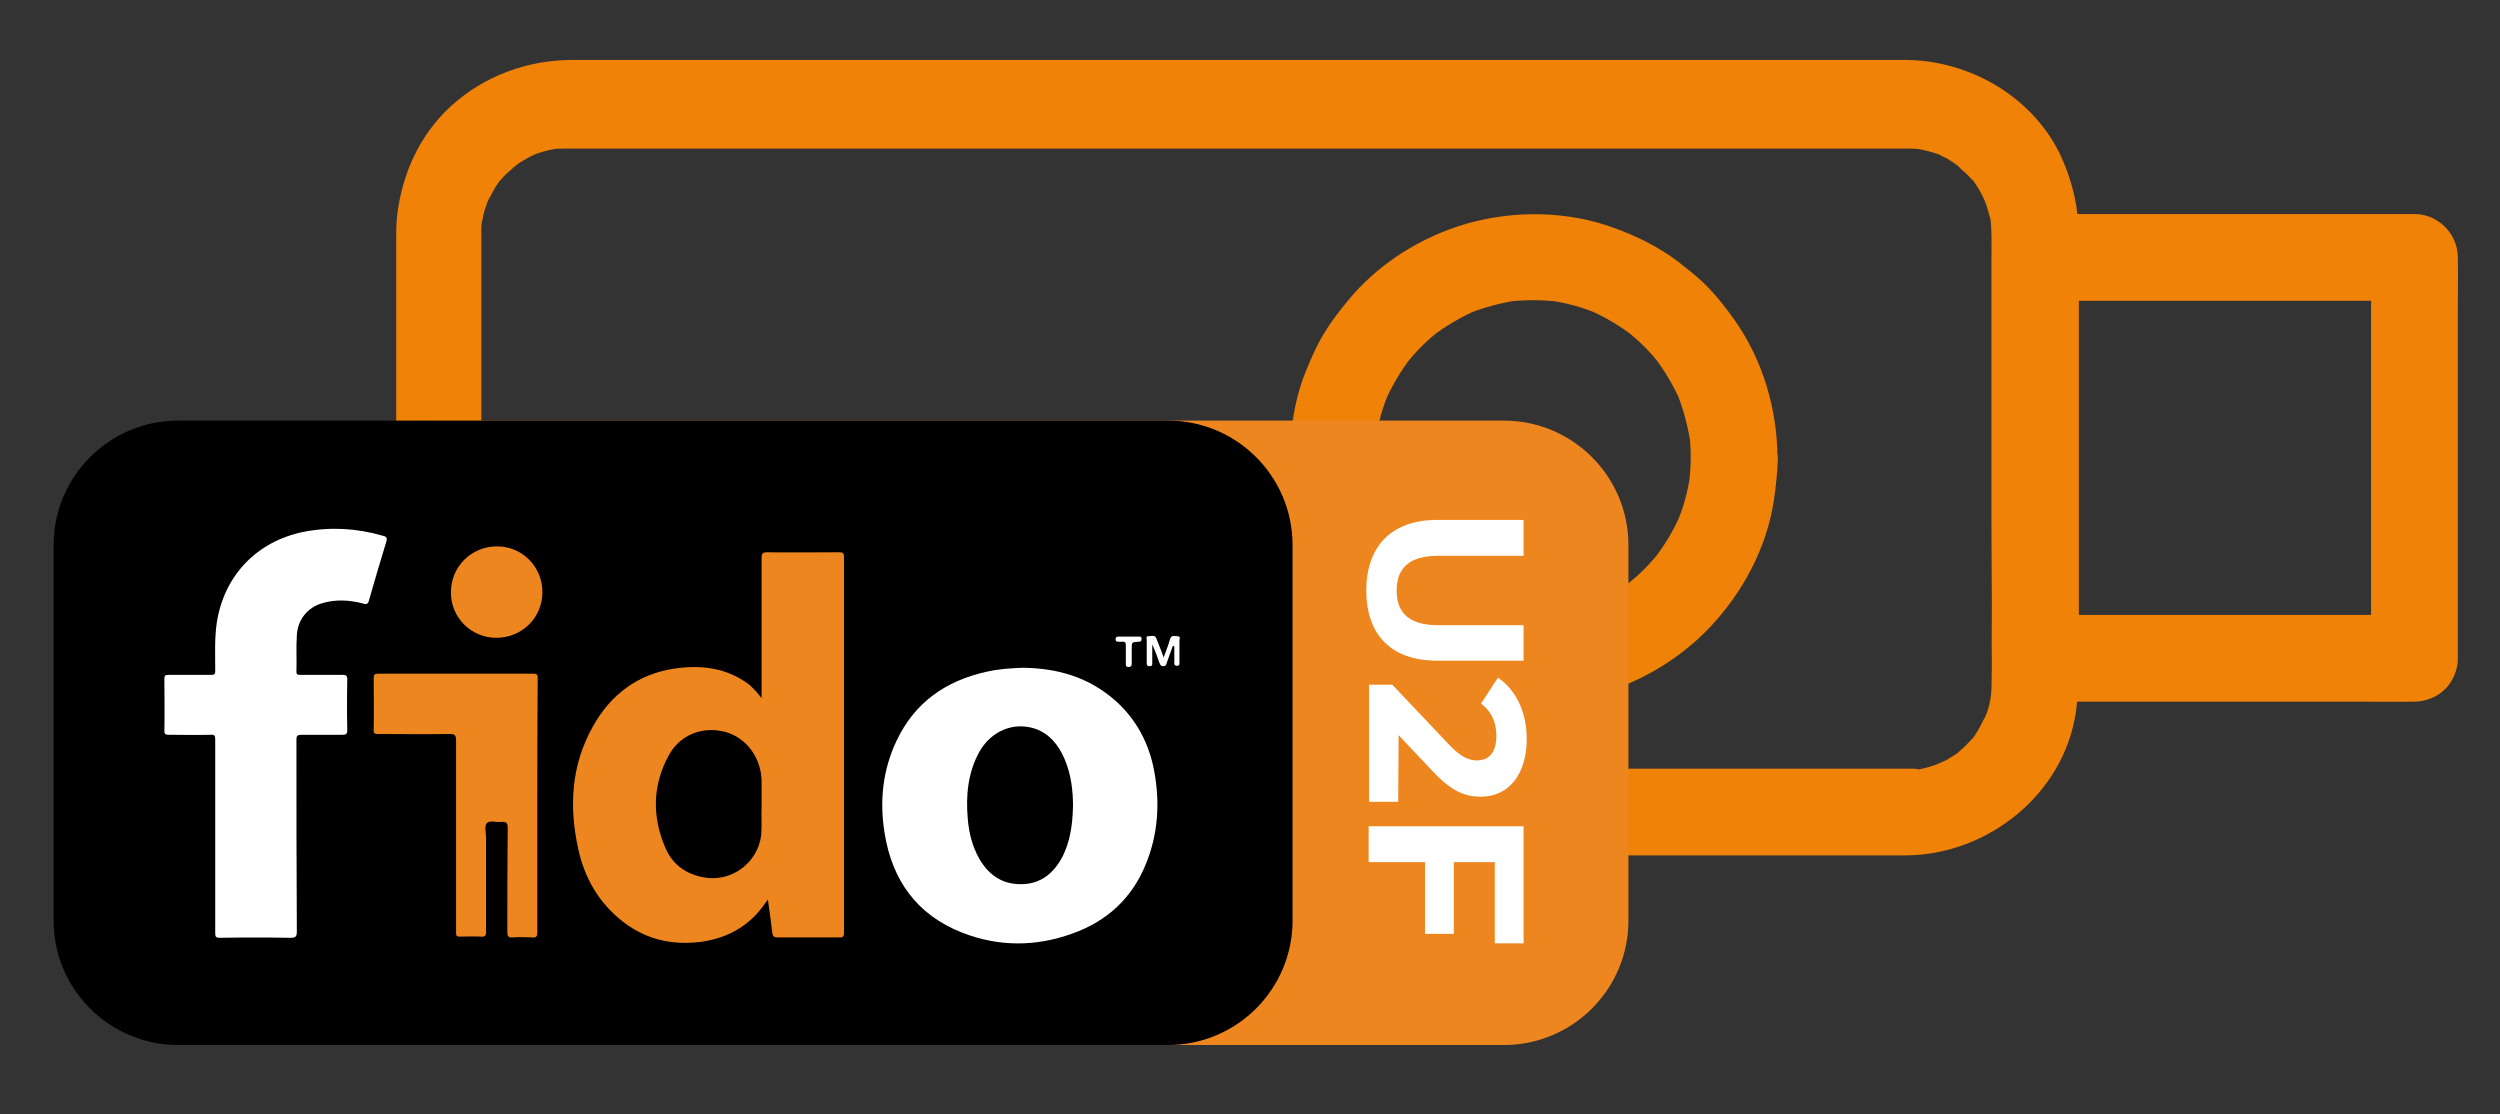 <?xml version="1.0" encoding="utf-8"?>
<!-- Generator: Adobe Illustrator 28.3.0, SVG Export Plug-In . SVG Version: 6.00 Build 0)  -->
<svg version="1.1" id="Calque_1" xmlns="http://www.w3.org/2000/svg" xmlns:xlink="http://www.w3.org/1999/xlink" x="0px" y="0px"
	 viewBox="0 0 634.2 282.7" style="enable-background:new 0 0 634.2 282.7;" xml:space="preserve">
<rect x="0" y="0" width="634.2" height="282.7" fill="#333333" stroke="none"/>
<style type="text/css">
	.OpenOtpAuth_st0{fill:#EF8207;}
	.OpenOtpAuth_st1{fill:#EE8620;}
	.OpenOtpAuth_st2{fill:#FFFFFF;}
</style>
<g>
	<g>
		<g>
			<path class="OpenOtpAuth_st0" d="M483.6,195c-6.4,0-12.8,0-19.3,0c-16.5,0-33,0-49.6,0c-22.4,0-44.8,0-67.1,0c-24.4,0-48.8,0-73.2,0
				c-22.1,0-44.1,0-66.2,0c-15.9,0-31.8,0-47.7,0c-4.3,0-8.6,0-12.9,0c-1,0-2,0-3,0c-0.2,0-0.4,0-0.6,0c-0.4,0-0.8,0-1.2,0
				c-0.9,0-1.9-0.2-2.8-0.2c3.4,0.1,1.7,0.2,0.7,0.1c-0.7-0.1-1.4-0.3-2.1-0.5c-0.9-0.2-1.7-0.5-2.6-0.8c-0.5-0.2-1-0.4-1.5-0.6
				c3,1,1.7,0.8,0.9,0.4c-1.8-1-3.6-2-5.2-3.1c-1.7-1.2,2.1,1.8,0.6,0.4c-0.4-0.4-0.8-0.7-1.2-1c-0.6-0.6-1.3-1.2-1.9-1.9
				c-0.4-0.4-0.7-0.8-1-1.2c-1.4-1.5,1.6,2.3,0.4,0.6c-0.6-0.9-1.2-1.7-1.8-2.7c-0.5-0.8-0.9-1.5-1.3-2.3s-0.8-2.5,0.2,0.7
				c-0.2-0.5-0.4-1-0.6-1.5c-0.3-0.9-0.6-1.7-0.8-2.6c-0.1-0.5-0.3-1.1-0.4-1.6c-0.2-0.9-0.3-3.6-0.1,0.2c-0.1-1.5-0.2-2.9-0.2-4.4
				c0-5.8,0-11.6,0-17.4c0-22.9,0-45.8,0-68.7c0-8,0-16.1,0-24.1c0-1.2,0-2.4,0-3.6c0-0.9,0-1.9,0.1-2.8c0.1-1,0.7-2.5-0.1,0.7
				c0.1-0.5,0.2-1.1,0.3-1.6c0.2-0.9,0.4-1.8,0.7-2.6c0.2-0.5,0.3-1,0.5-1.5c0.3-1,1.6-2.9-0.1,0.1c1-1.7,1.7-3.5,2.9-5.1
				c0.2-0.3,0.4-0.6,0.6-0.9c1.2-1.7-1.8,2.1-0.4,0.6c0.7-0.8,1.4-1.6,2.2-2.3s1.6-1.4,2.4-2.1c-2.1,2.1-1.5,1.1-0.8,0.6
				c0.4-0.2,0.7-0.5,1.1-0.8c0.9-0.6,1.8-1.1,2.7-1.6c0.3-0.2,0.6-0.3,1-0.5c2.6-1.2-2,0.7-0.2,0c1.9-0.7,3.8-1.3,5.7-1.6
				c0.9-0.2,2.8-0.2-0.7,0.1c0.4,0,0.7-0.1,1.1-0.1c0.9-0.1,1.9-0.1,2.8-0.1c0.5,0,0.9,0,1.4,0c3.3,0,6.6,0,10,0
				c14.5,0,28.9,0,43.4,0c21.3,0,42.6,0,63.9,0c24.3,0,48.6,0,72.9,0c23,0,45.9,0,68.9,0c17.8,0,35.6,0,53.4,0c8.4,0,16.7,0,25.1,0
				c0.2,0,0.4,0,0.5,0c0.6,0,1.2,0,1.7,0c0.6,0,1.1,0.1,1.7,0.1c2.2,0.2-2.8-0.5-0.7-0.1c1.1,0.2,2.1,0.4,3.2,0.7
				c0.9,0.2,1.7,0.5,2.6,0.8s2.2,1.3-0.6-0.3c0.5,0.3,1,0.5,1.4,0.7c0.8,0.4,1.6,0.8,2.3,1.3c0.5,0.3,0.9,0.6,1.3,0.9
				c0.9,0.6,2.3,2.3-0.1-0.1c1.3,1.3,2.8,2.4,4,3.8c0.3,0.3,0.5,0.7,0.9,1c-2.2-2.2-1-1.3-0.4-0.5c0.6,0.9,1.2,1.8,1.7,2.7
				s0.9,1.9,1.4,2.9c-1.8-3.1-0.3-0.7,0.1,0.4c0.3,1,0.6,2.1,0.9,3.1c0.1,0.4,0.2,0.7,0.2,1.1c0.5,2.9-0.1-2.1,0-0.2
				c0.1,1.3,0.2,2.6,0.2,3.9c0,2,0,4.1,0,6.1c0,21.1,0,42.3,0,63.4c0,15,0.3,29.9,0,44.9c0,1.1-0.2,2.2-0.2,3.4
				c0.2-3.8,0.1-0.7-0.2,0.3c-0.2,1.1-0.5,2.1-0.9,3.1c-0.3,1-1.9,3.5-0.1,0.4c-1,1.7-1.7,3.5-2.9,5.1c-0.3,0.4-0.6,0.9-0.9,1.3
				c1.8-2.6,1.1-1.4,0.6-0.8c-0.7,0.7-1.3,1.4-2,2.1c-0.6,0.6-1.3,1.2-2,1.8c-1.5,1.4,2.3-1.6,0.6-0.4c-0.4,0.3-0.9,0.6-1.3,0.9
				c-0.7,0.5-1.5,0.9-2.3,1.4c-1,0.5-4.4,1.7-0.7,0.5c-1.9,0.6-3.7,1.3-5.7,1.7c-0.4,0.1-0.7,0.1-1.1,0.2c-2.1,0.4,2.9-0.3,0.7-0.1
				C485.9,194.9,484.8,195,483.6,195c-5.8,0-11.3,5-11,11c0.3,5.9,4.8,11.1,11,11c20.7-0.2,39.9-15.5,43-36.3
				c0.9-6.3,0.7-12.5,0.7-18.8c0-22.5,0-45,0-67.5c0-9.4,0-18.8,0-28.2c0-2.2,0-4.4,0-6.6c0-6.9-1.5-13.3-4.3-19.6
				c-6.9-15.2-23.1-24.7-39.6-24.8c-2.4,0-4.8,0-7.1,0c-13.2,0-26.4,0-39.6,0c-20.9,0-41.9,0-62.8,0c-24.4,0-48.9,0-73.3,0
				c-23.7,0-47.3,0-71,0c-18.7,0-37.3,0-56,0c-9.4,0-18.8,0-28.2,0c-11.6,0-22.6,4-31.2,11.9c-7.9,7.3-12.3,17.3-13.5,27.9
				c-0.2,2.2-0.2,4.4-0.2,6.7c0,19.6,0,39.3,0,58.9c0,17.4,0,34.8,0,52.2c0,16.8,9.6,33.3,25.3,40.1c6,2.6,12.1,4.1,18.7,4.1
				c0.8,0,1.6,0,2.5,0c10.7,0,21.4,0,32.1,0c19.4,0,38.8,0,58.2,0c24,0,47.9,0,71.9,0c24.2,0,48.5,0,72.7,0c20.3,0,40.6,0,60.8,0
				c12.1,0,24.1,0,36.2,0c1.6,0,3.2,0,4.9,0c5.8,0,11.3-5.1,11-11C494.4,200,489.8,195,483.6,195z"/>
		</g>
	</g>
	<g>
		<g>
			<path class="OpenOtpAuth_st0" d="M612.5,156c-3.2,0-6.4,0-9.6,0c-7.6,0-15.3,0-22.9,0c-9.3,0-18.6,0-27.8,0c-8,0-16,0-24,0
				c-3.9,0-7.8-0.1-11.7,0c-0.1,0-0.1,0-0.2,0c3.7,3.7,7.3,7.3,11,11c0-3.4,0-6.8,0-10.2c0-8.1,0-16.2,0-24.2c0-9.8,0-19.6,0-29.4
				c0-8.4,0-16.9,0-25.3c0-4.1,0.1-8.2,0-12.4c0-0.1,0-0.1,0-0.2c-3.7,3.7-7.3,7.3-11,11c3.2,0,6.4,0,9.6,0c7.6,0,15.3,0,22.9,0
				c9.3,0,18.6,0,27.8,0c8,0,16,0,24,0c3.9,0,7.8,0.1,11.7,0c0.1,0,0.1,0,0.2,0c-3.7-3.7-7.3-7.3-11-11c0,3.4,0,6.8,0,10.2
				c0,8.1,0,16.2,0,24.2c0,9.8,0,19.6,0,29.4c0,8.4,0,16.9,0,25.3c0,4.1-0.1,8.2,0,12.4c0,0.1,0,0.1,0,0.2c0,2.8,1.2,5.8,3.2,7.8
				c1.9,1.9,5,3.3,7.8,3.2c6-0.3,11-4.8,11-11c0-3.4,0-6.8,0-10.2c0-8.1,0-16.2,0-24.2c0-9.8,0-19.6,0-29.4c0-8.4,0-16.9,0-25.3
				c0-4.1,0.1-8.2,0-12.4c0-0.1,0-0.1,0-0.2c0-6-5-11-11-11c-3.2,0-6.4,0-9.6,0c-7.6,0-15.3,0-22.9,0c-9.3,0-18.6,0-27.8,0
				c-8,0-16,0-24,0c-3.9,0-7.8-0.1-11.7,0c-0.1,0-0.1,0-0.2,0c-6,0-11,5-11,11c0,3.4,0,6.8,0,10.2c0,8.1,0,16.2,0,24.2
				c0,9.8,0,19.6,0,29.4c0,8.4,0,16.9,0,25.3c0,4.1-0.1,8.2,0,12.4c0,0.1,0,0.1,0,0.2c0,6,5,11,11,11c3.2,0,6.4,0,9.6,0
				c7.6,0,15.3,0,22.9,0c9.3,0,18.6,0,27.8,0c8,0,16,0,24,0c3.9,0,7.8,0.1,11.7,0c0.1,0,0.1,0,0.2,0c2.8,0,5.8-1.2,7.8-3.2
				c1.9-1.9,3.3-5,3.2-7.8C623.3,161,618.7,156,612.5,156z"/>
		</g>
	</g>
	<g>
		<g>
			<path class="OpenOtpAuth_st0" d="M428.9,116.2c0,2.3-0.2,4.6-0.5,6.9c0.1-1,0.3-2,0.4-2.9c-0.6,4.5-1.8,8.8-3.6,12.9c0.4-0.9,0.7-1.8,1.1-2.6
				c-1.7,4-4,7.8-6.7,11.3c0.6-0.7,1.1-1.5,1.7-2.2c-2.6,3.4-5.6,6.4-9,9c0.7-0.6,1.5-1.1,2.2-1.7c-3.5,2.7-7.3,4.9-11.3,6.7
				c0.9-0.4,1.8-0.7,2.6-1.1c-4.1,1.7-8.5,2.9-12.9,3.6c1-0.1,2-0.3,2.9-0.4c-4.6,0.6-9.3,0.6-13.9,0c1,0.1,2,0.3,2.9,0.4
				c-4.5-0.6-8.8-1.8-12.9-3.6c0.9,0.4,1.8,0.7,2.6,1.1c-4-1.7-7.8-4-11.3-6.7c0.7,0.6,1.5,1.1,2.2,1.7c-3.4-2.6-6.4-5.6-9-9
				c0.6,0.7,1.1,1.5,1.7,2.2c-2.7-3.5-4.9-7.3-6.7-11.3c0.4,0.9,0.7,1.8,1.1,2.6c-1.7-4.1-2.9-8.5-3.6-12.9c0.1,1,0.3,2,0.4,2.9
				c-0.6-4.6-0.6-9.3,0-13.9c-0.1,1-0.3,2-0.4,2.9c0.6-4.5,1.8-8.8,3.6-12.9c-0.4,0.9-0.7,1.8-1.1,2.6c1.7-4,4-7.8,6.7-11.3
				c-0.6,0.7-1.1,1.5-1.7,2.2c2.6-3.4,5.6-6.4,9-9c-0.7,0.6-1.5,1.1-2.2,1.7c3.5-2.7,7.3-4.9,11.3-6.7c-0.9,0.4-1.8,0.7-2.6,1.1
				c4.1-1.7,8.5-2.9,12.9-3.6c-1,0.1-2,0.3-2.9,0.4c4.6-0.6,9.3-0.6,13.9,0c-1-0.1-2-0.3-2.9-0.4c4.5,0.6,8.8,1.8,12.9,3.6
				c-0.9-0.4-1.8-0.7-2.6-1.1c4,1.7,7.8,4,11.3,6.7c-0.7-0.6-1.5-1.1-2.2-1.7c3.4,2.6,6.4,5.6,9,9c-0.6-0.7-1.1-1.5-1.7-2.2
				c2.7,3.5,4.9,7.3,6.7,11.3c-0.4-0.9-0.7-1.8-1.1-2.6c1.7,4.1,2.9,8.5,3.6,12.9c-0.1-1-0.3-2-0.4-2.9
				C428.8,111.5,428.9,113.8,428.9,116.2c0,2.8,1.2,5.8,3.2,7.8c1.9,1.9,5,3.3,7.8,3.2c6-0.3,11-4.8,11-11c0-12.4-3.8-25.1-11-35.2
				c-2-2.8-4.1-5.5-6.5-8s-5.1-4.6-7.8-6.7c-4.9-3.7-10.4-6.4-16.2-8.5c-11.7-4.3-25.2-4.5-37.2-1.1c-11.6,3.3-22.6,10.2-30.3,19.6
				c-2.2,2.7-4.3,5.4-6.1,8.4c-1.8,3-3.2,6.2-4.5,9.4c-2.4,5.8-3.5,12-4,18.2c-1,12.4,2.3,25.3,8.7,35.9
				c6.2,10.3,15.7,19.1,26.7,24.1c3.2,1.4,6.5,2.8,9.8,3.7c3.5,1,7,1.5,10.6,1.9c6.3,0.7,12.6,0.2,18.8-1
				c11.9-2.4,23.3-8.8,31.7-17.6c8.4-8.8,14.6-20.3,16.4-32.4c0.5-3.5,0.9-7,1-10.5c0-2.8-1.2-5.8-3.2-7.8c-1.9-1.9-5-3.3-7.8-3.2
				C433.9,105.4,428.9,110,428.9,116.2z"/>
		</g>
	</g>
</g>
<g>
	<path class="OpenOtpAuth_st1" d="M381.5,265.1h-272c-17.4,0-31.6-14.1-31.6-31.6v-95.2c0-17.4,14.1-31.6,31.6-31.6h272
		c17.4,0,31.6,14.1,31.6,31.6v95.2C413.1,251,398.9,265.1,381.5,265.1z"/>
	<path d="M296.3,265.1H45.2c-17.4,0-31.6-14.1-31.6-31.6v-95.2c0-17.4,14.1-31.6,31.6-31.6h251.1c17.4,0,31.6,14.1,31.6,31.6v95.2
		C327.9,251,313.7,265.1,296.3,265.1z"/>
	<g>
		<path class="OpenOtpAuth_st1" d="M193.2,177.1c0-0.8,0-1.3,0-1.7c0-11.3,0-22.6,0-33.9c0-1.1,0.3-1.4,1.4-1.4c6.1,0.1,12.2,0,18.3,0
			c0.9,0,1.2,0.2,1.2,1.2c0,31.8,0,63.5,0,95.3c0,1-0.3,1.3-1.3,1.2c-5.2,0-10.3,0-15.5,0c-1,0-1.3-0.3-1.4-1.3
			c-0.3-2.7-0.7-5.4-1.1-8.3c-0.8,1-1.4,2-2.1,2.8c-4,4.8-9.4,7.3-15.5,8c-8.2,0.9-15.4-1.4-21.4-7.1c-4.8-4.5-7.7-10.1-9.1-16.5
			c-2.4-10.8-1.8-21.3,3.7-31.1c4.5-8.1,11.4-13.3,20.7-14.7c6.8-1,13.3-0.2,19,4.1C191.2,174.7,192.1,175.7,193.2,177.1z
			 M193.2,204.8c0-2.8,0-4.8,0-6.7c-0.1-5.8-3.8-10.9-9.1-12.4c-5.8-1.6-11.7,0.7-14.5,6c-4.1,7.6-4.2,15.5-0.8,23.4
			c1.8,4.2,5.2,6.7,9.9,7.5c6.9,1.2,13.5-3.7,14.4-10.7C193.3,209.3,193.1,206.6,193.2,204.8z"/>
		<path class="OpenOtpAuth_st2" d="M259.5,169.4c8.8,0.1,16.7,2.4,23.4,8.3c5.4,4.8,8.6,10.9,9.9,17.9c1.5,8.1,1,16.1-2.2,23.8
			c-3.5,8.5-9.8,14.3-18.5,17.4c-9.3,3.4-18.8,3.4-28-0.2c-11.5-4.5-17.8-13.3-19.7-25.3c-1.3-8-0.5-15.9,3-23.3
			c4.6-9.8,12.5-15.3,22.9-17.6C253.4,169.7,256.5,169.5,259.5,169.4z M272.2,204.4c0-3.5-0.4-7.9-2.2-12c-1.5-3.4-3.7-6.2-7.3-7.5
			c-5.5-1.9-11.3,0.5-14.3,5.9c-2.9,5.3-3.4,11.1-2.9,16.9c0.3,3.5,1.1,6.9,2.9,10.1c2.4,4.2,5.9,6.6,10.8,6.5
			c5-0.1,8.2-2.9,10.4-7.1C271.4,213.5,272.1,209.5,272.2,204.4z"/>
		<path class="OpenOtpAuth_st2" d="M54.6,212c0-8.1,0-16.3,0-24.4c0-1-0.2-1.3-1.2-1.2c-3.5,0.1-7,0-10.5,0c-0.9,0-1.2-0.1-1.2-1.1
			c0.1-4.4,0-8.7,0-13.1c0-0.8,0.2-1,1.1-1c3.6,0,7.2,0,10.8,0c0.8,0,1-0.2,1-1c0-4.1-0.2-8.2,0.4-12.3c1.9-12,10.2-20.6,22.1-23
			c6.8-1.3,13.4-0.9,20,1c0.9,0.2,1.2,0.5,0.9,1.5c-1.5,5-3,9.9-4.4,14.9c-0.2,0.9-0.6,1.1-1.5,0.8c-3.4-0.9-6.9-1.1-10.3-0.1
			c-3.8,1.1-6.3,4.2-6.5,8.2c-0.2,3.1,0,6.1-0.1,9.2c0,0.8,0.4,0.8,0.9,0.8c3.6,0,7.1,0,10.7,0c0.9,0,1.3,0.1,1.3,1.2
			c-0.1,4.3-0.1,8.6,0,12.8c0,1.1-0.4,1.2-1.3,1.2c-3.4,0-6.9,0-10.3,0c-1,0-1.3,0.2-1.3,1.3c0,16.2,0,32.4,0.1,48.6
			c0,1.2-0.2,1.6-1.6,1.6c-6-0.1-12-0.1-18,0c-0.9,0-1.1-0.3-1.1-1.1C54.6,228.5,54.6,220.2,54.6,212z"/>
		<path class="OpenOtpAuth_st1" d="M136.3,204.5c0,10.7,0,21.3,0,32c0,1-0.2,1.4-1.3,1.3c-1.7-0.1-3.4-0.1-5,0c-1.1,0.1-1.3-0.4-1.3-1.4
			c0-8.8,0-17.5,0.1-26.3c0-1.3-0.3-1.7-1.6-1.6c-1.3,0.2-2.9-0.5-3.7,0.3c-0.7,0.8-0.2,2.4-0.2,3.6c0,8,0,16,0,24
			c0,1-0.3,1.3-1.3,1.2c-1.8-0.1-3.6,0-5.4,0c-0.7,0-0.9-0.2-0.9-0.9c0-0.8,0-1.7,0-2.5c0-15.5,0-31,0-46.4c0-1.3-0.4-1.6-1.6-1.6
			c-6,0.1-12.1,0-18.1,0c-0.9,0-1.3-0.1-1.2-1.1c0.1-4.4,0-8.7,0-13.1c0-0.8,0.2-1.1,1.1-1.1c13.1,0,26.3,0,39.4,0
			c1.1,0,1.1,0.4,1.1,1.3C136.3,183.1,136.3,193.8,136.3,204.5z"/>
		<path class="OpenOtpAuth_st1" d="M137.6,150.2c0,6.5-5.2,11.6-11.7,11.6c-6.4,0-11.6-5.2-11.5-11.6c0-6.5,5.2-11.6,11.7-11.6
			C132.5,138.6,137.6,143.8,137.6,150.2z"/>
		<path class="OpenOtpAuth_st2" d="M295.2,166.8c0.6-1.8,1.2-3.1,1.6-4.6c0.3-1.2,1.2-0.8,1.9-0.8c0.9,0,0.5,0.7,0.5,1.1c0,1.8,0,3.7,0,5.5
			c0,0.4,0.1,0.9-0.6,0.9c-0.8,0-0.7-0.5-0.7-1c0-1.3,0-2.7,0-4c-0.1,0-0.2,0-0.4,0c-0.5,1.4-1,2.8-1.5,4.2
			c-0.1,0.4-0.2,0.9-0.9,0.9c-0.7,0-0.8-0.5-1-0.9c-0.5-1.5-1.1-3.1-1.8-4.6c0,1.5,0,3.1,0,4.6c0,0.5,0.1,0.9-0.7,0.9
			c-0.7,0-0.7-0.4-0.7-0.9c0-1.9,0-3.8,0-5.7c0-0.4-0.3-1.1,0.5-1c0.7,0,1.6-0.5,2,0.7C294,163.7,294.6,165,295.2,166.8z"/>
		<path class="OpenOtpAuth_st2" d="M286.4,161.5c0.8,0,1.6,0,2.4,0c0.4,0,0.8-0.1,0.8,0.6c0,0.6-0.3,0.7-0.8,0.7c-1.7,0.1-1.7,0.1-1.7,1.8
			c0,1.3,0,2.5,0,3.8c0,0.6-0.3,0.8-0.8,0.8c-0.6,0-0.7-0.2-0.7-0.7c0-1.6,0-3.1,0-4.7c0-0.8-0.2-1.1-1-1c-0.3,0-0.6,0-0.9,0
			c-0.5,0-0.7-0.2-0.7-0.6c0-0.5,0.2-0.7,0.6-0.7C284.6,161.5,285.5,161.5,286.4,161.5z"/>
	</g>
	<g>
		<path class="OpenOtpAuth_st2" d="M364.5,131.9h22v9.1h-21.7c-7.5,0-10.5,3.3-10.5,8.8c0,5.6,3.1,8.8,10.5,8.8h21.7v9h-22
			c-11.6,0-17.9-6.6-17.9-17.8S353,131.9,364.5,131.9z"/>
		<path class="OpenOtpAuth_st2" d="M354.7,203.4h-7.4v-29.7h5.9l14.3,15.1c3.3,3.5,5.3,4.1,7.2,4.1c3.1,0,4.9-2.1,4.9-6.3c0-3.4-1.3-6.2-3.9-8.1
			l4.3-6.6c4.4,3,7.3,8.5,7.3,15.6c0,8.8-4.5,14.6-11.6,14.6c-3.8,0-7.3-1.1-12.4-6.6l-8.5-9L354.7,203.4L354.7,203.4z"/>
		<path class="OpenOtpAuth_st2" d="M379.2,218.7h-10.4v18.2h-7.3v-18.2h-14.3v-9.1h39.3v29.7h-7.3L379.2,218.7L379.2,218.7z"/>
	</g>
</g>
</svg>
